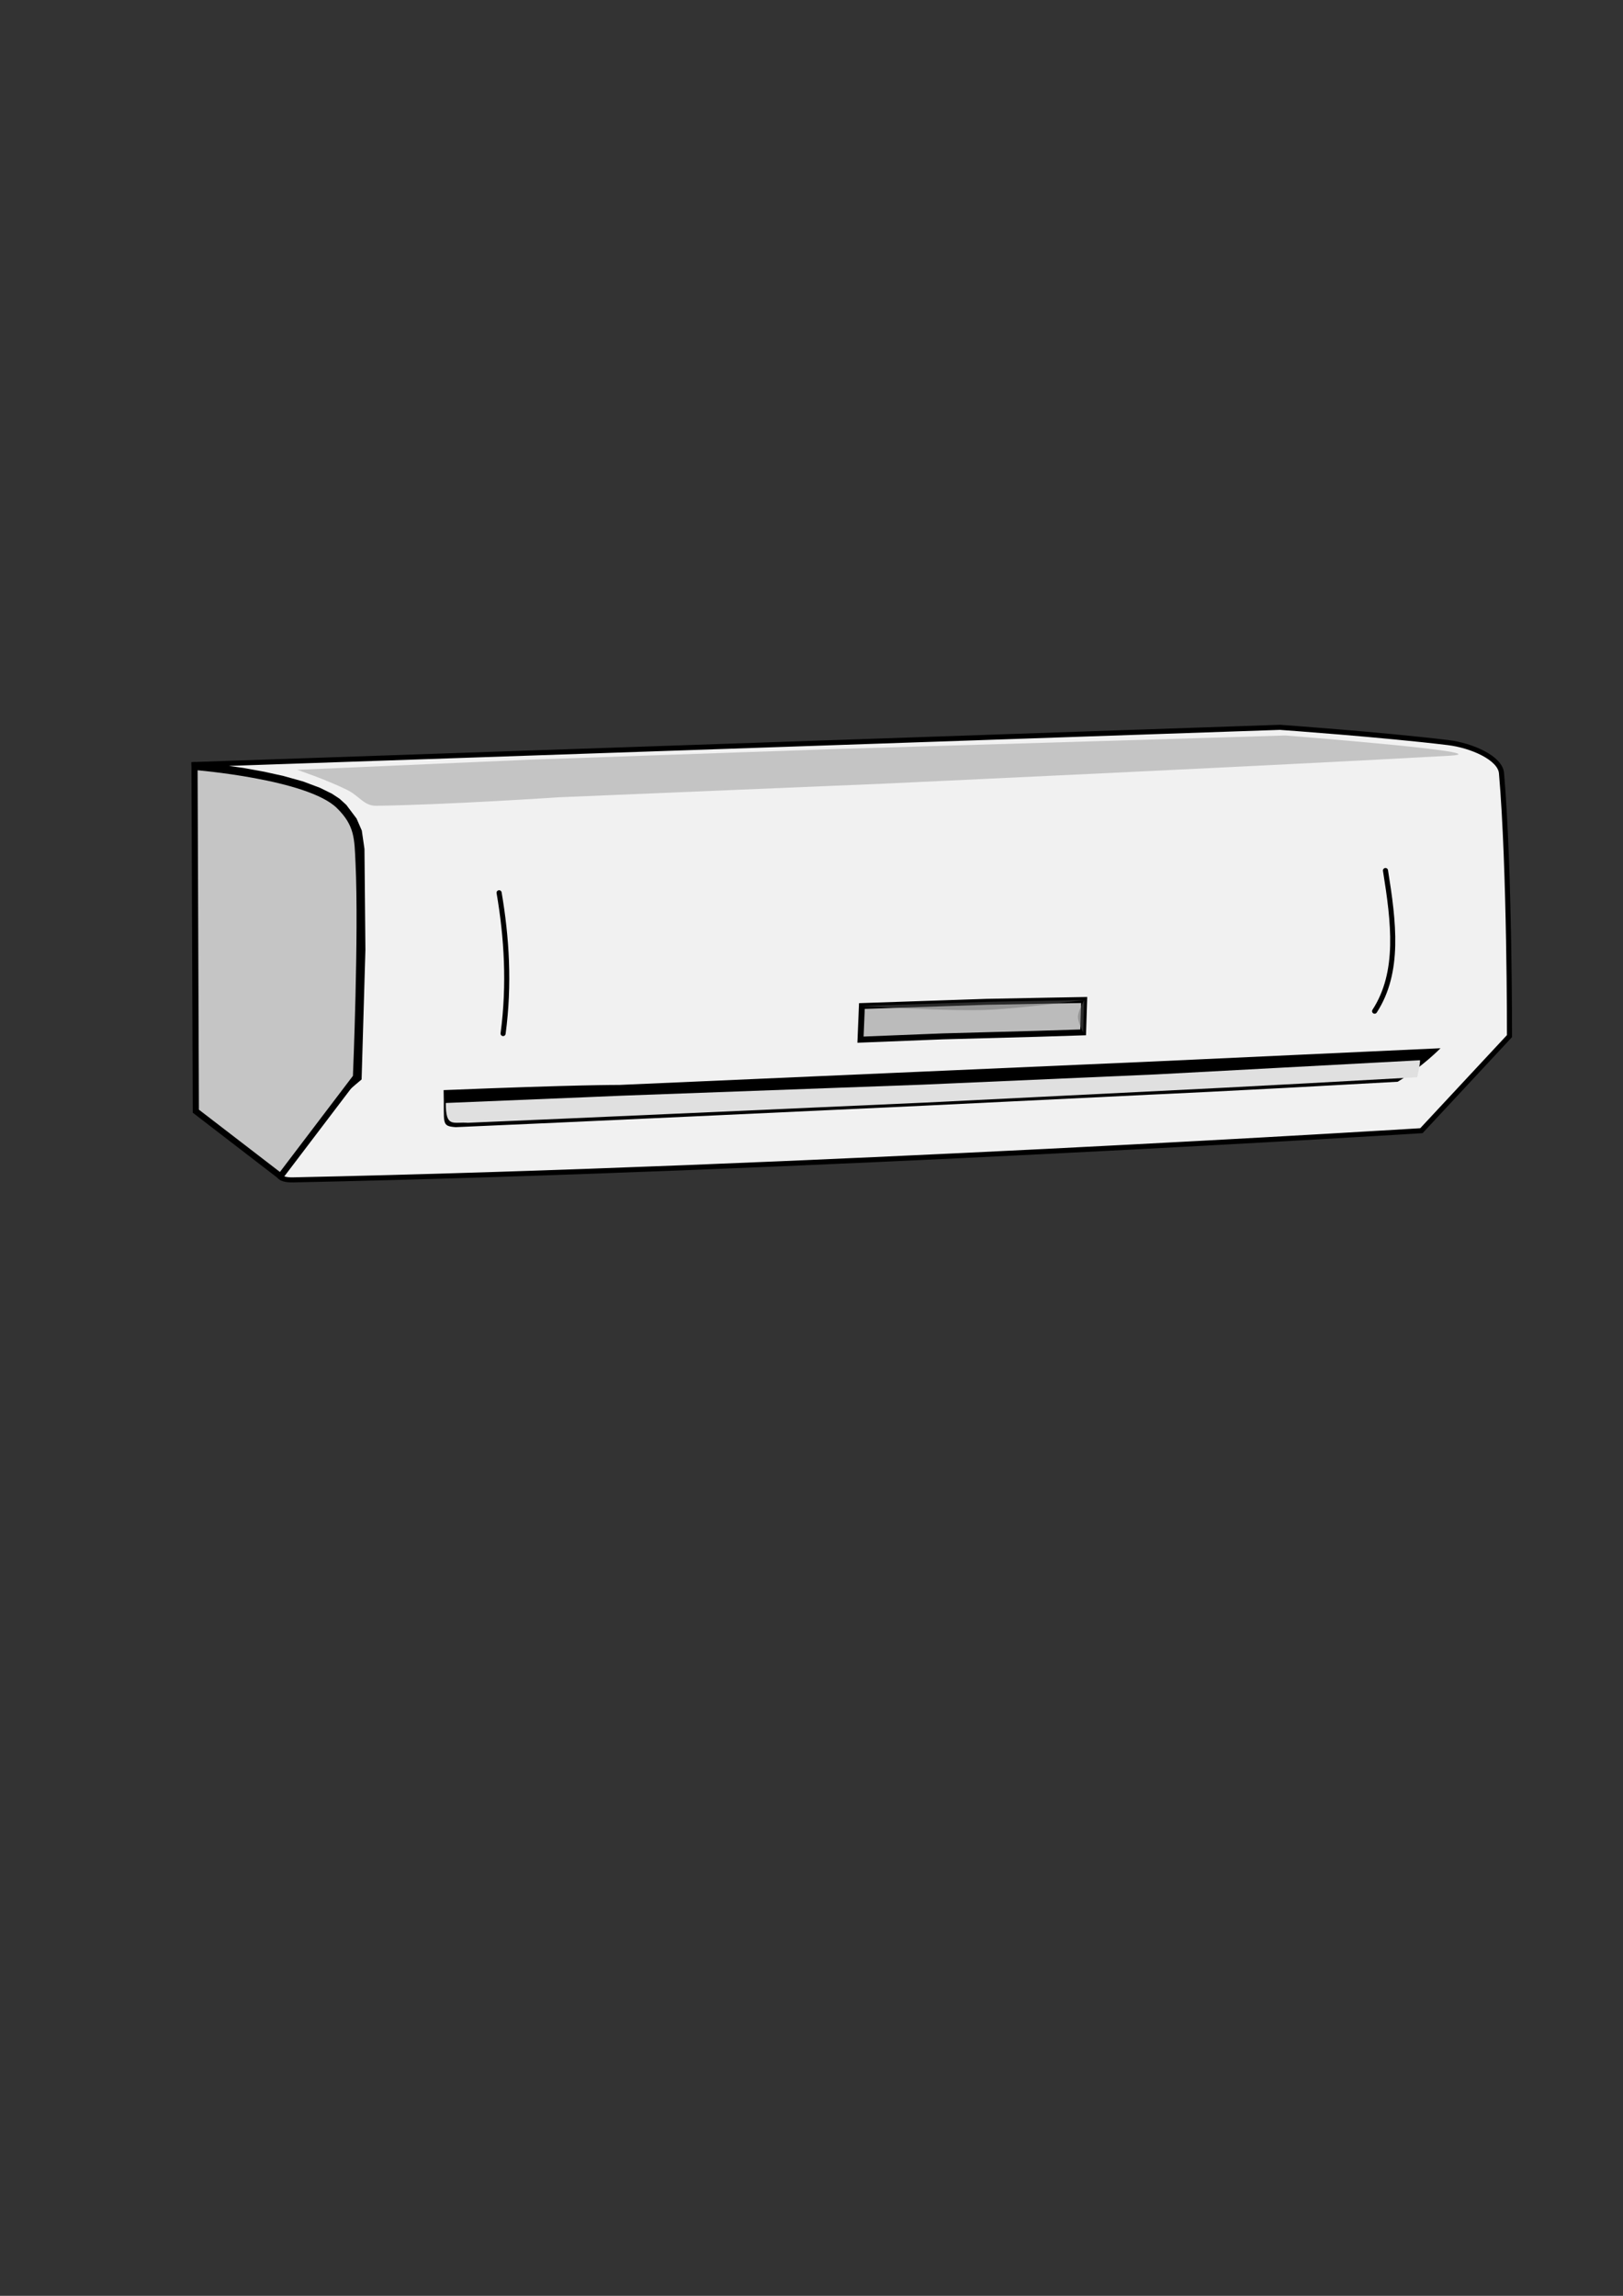 <?xml version="1.0" encoding="UTF-8" standalone="no"?>
<!-- Created with Inkscape (http://www.inkscape.org/) -->

<svg
   width="210mm"
   height="297mm"
   viewBox="0 0 210 297"
   version="1.1"
   id="svg14624"
   inkscape:version="1.2.2 (732a01da63, 2022-12-09)"
   sodipodi:docname="airconditioner.svg"
   xmlns:inkscape="http://www.inkscape.org/namespaces/inkscape"
   xmlns:sodipodi="http://sodipodi.sourceforge.net/DTD/sodipodi-0.dtd"
   xmlns="http://www.w3.org/2000/svg"
   xmlns:svg="http://www.w3.org/2000/svg">
  <rect x="0" y="0" width="210" height="297" fill="#333333" stroke="none"/>
  <sodipodi:namedview
     id="namedview14626"
     pagecolor="#ffffff"
     bordercolor="#000000"
     borderopacity="0.25"
     inkscape:showpageshadow="2"
     inkscape:pageopacity="0.0"
     inkscape:pagecheckerboard="0"
     inkscape:deskcolor="#d1d1d1"
     inkscape:document-units="mm"
     showgrid="false"
     inkscape:zoom="0.76969697"
     inkscape:cx="74.055118"
     inkscape:cy="697.02756"
     inkscape:window-width="1920"
     inkscape:window-height="1051"
     inkscape:window-x="-9"
     inkscape:window-y="-9"
     inkscape:window-maximized="1"
     inkscape:current-layer="layer1" />
  <defs
     id="defs14621" />
  <g
     inkscape:label="Layer 1"
     inkscape:groupmode="layer"
     id="layer1">
    <path
       style="opacity:1;fill:#f1f1f1;fill-opacity:1;fill-rule:evenodd;stroke:#000000;stroke-width:0.658;stroke-linecap:round;stroke-dasharray:none;stroke-opacity:1;paint-order:stroke fill markers"
       d="M 24.77,98.92 165.609,94.091 c 0,0 13.169,0.935 21.761,1.975 3.043,0.369 6.738,1.985 6.908,3.951 1.069,12.333 1.036,34.019 1.036,34.019 l -11.398,12.237 c 0,0 -79.846,4.981 -146.022,6.365 -7.5,0.157 8.57,-13.152 8.57,-13.152 l 0.488,-16.606 -0.122,-13.036 -0.336,-2.308 -0.641,-1.474 -1.282,-1.707 -0.832,-0.761 -0.954,-0.63 -1.522,-0.75 -2.159,-0.809 -2.504,-0.7 -2.483,-0.549 -2.634,-0.48 -3.713,-0.521 -2.569,-0.261 z"
       id="path40630"
       sodipodi:nodetypes="ccssccscccccccccccccccc" />
    <path
       style="opacity:1;fill:#c5c5c5;fill-rule:evenodd;stroke:#000000;stroke-width:0.796;stroke-linecap:round;stroke-dasharray:none;stroke-opacity:1;paint-order:stroke fill markers"
       d="M 36.295,152.174 25.339,143.748 25.169,99.213 c 0,0 14.723,1.168 18.669,5.01 2.484,2.418 2.411,4.271 2.562,7.44 0.438,9.215 -0.342,27.657 -0.342,27.657 z"
       id="path25380"
       sodipodi:nodetypes="cccsscc" />
    <path
       id="rect42137"
       style="opacity:1;fill:#c4c4c4;fill-opacity:1;fill-rule:evenodd;stroke:none;stroke-width:0.658;stroke-linecap:round;stroke-dasharray:none;stroke-opacity:1;paint-order:stroke fill markers"
       d="m 38.458,99.592 c 0,0 3.596,1.198 6.398,2.564 1.656,0.807 2.239,2.103 3.792,2.084 8.945,-0.112 23.631,-1.097 23.631,-1.097 l 41.897,-1.756 c 0,0 51.273,-2.376 73.37,-3.621 7.185,-0.405 -21.242,-2.618 -21.242,-2.618 l -58.345,1.756 -39.393,1.372 z"
       sodipodi:nodetypes="cssccscccc" />
    <path
       id="rect42137-2"
       style="fill:#000000;fill-opacity:1;fill-rule:evenodd;stroke:none;stroke-width:0.658;stroke-linecap:round;stroke-dasharray:none;stroke-opacity:1;paint-order:stroke fill markers"
       d="m 80.139,140.353 c 0,0 -5.334,-0.036 -22.739,0.672 0.121,4.338 -0.38,4.647 1.562,4.792 8.815,-0.359 60.423,-2.771 60.423,-2.771 l 29.29,-1.427 c 0,0 10.077,-0.433 32.174,-1.678 3.212,-1.941 5.539,-4.336 5.539,-4.336 l -37.367,1.724 -30.189,1.326 z"
       sodipodi:nodetypes="cccccccccc" />
    <path
       style="opacity:1;fill:none;fill-opacity:1;fill-rule:evenodd;stroke:#000000;stroke-width:0.658;stroke-linecap:round;stroke-dasharray:none;stroke-opacity:1;paint-order:stroke fill markers"
       d="m 64.578,115.49 c 0.99,5.78 1.367,11.851 0.518,18.216"
       id="path45120"
       sodipodi:nodetypes="cc" />
    <path
       style="fill:none;fill-opacity:1;fill-rule:evenodd;stroke:#000000;stroke-width:0.658;stroke-linecap:round;stroke-dasharray:none;stroke-opacity:1;paint-order:stroke fill markers"
       d="m 179.267,112.614 c 1.076,6.695 1.877,13.14 -1.407,18.198"
       id="path45120-4"
       sodipodi:nodetypes="cc" />
    <path
       id="rect42137-2-5"
       style="fill:#e0e0e0;fill-opacity:1;fill-rule:evenodd;stroke:none;stroke-width:0.658;stroke-linecap:round;stroke-dasharray:none;stroke-opacity:1;paint-order:stroke fill markers"
       d="m 80.506,141.743 c 0,0 -5.421,0.238 -22.825,0.946 -7.88e-4,3.252 0.916,2.417 2.857,2.562 8.815,-0.359 59.249,-2.616 59.249,-2.616 l 30.448,-1.514 c 0,0 11.042,-0.52 33.139,-1.765 0.449,-2.051 0.358,-2.196 0.358,-2.196 l -34.172,1.833 -30.189,1.326 z"
       sodipodi:nodetypes="cccccccccc" />
    <path
       id="rect64284"
       style="opacity:1;fill:#bbbbbb;fill-opacity:1;fill-rule:evenodd;stroke:#000000;stroke-width:0.77;stroke-linecap:round;stroke-dasharray:none;stroke-opacity:1;paint-order:stroke fill markers"
       d="m 111.52,130.147 -0.18,4.348 10.667,-0.424 12.144,-0.328 5.994,-0.189 0.133,-4.188 -4.763,0.085 -7.883,0.151 z"
       sodipodi:nodetypes="ccccccccc" />
    <path
       style="opacity:1;fill:#636363;fill-opacity:0.42;fill-rule:evenodd;stroke:none;stroke-width:0.658;stroke-linecap:round;stroke-dasharray:none;stroke-opacity:1;paint-order:stroke fill markers"
       d="m 111.493,130.136 c 0,0 10.677,0.695 16.014,0.513 4.316,-0.146 12.806,-1.289 12.806,-1.289 l -12.16,0.232 z"
       id="path66543"
       sodipodi:nodetypes="caccc" />
    <path
       style="opacity:1;fill:#636363;fill-opacity:0.42;fill-rule:evenodd;stroke:none;stroke-width:0.658;stroke-linecap:round;stroke-dasharray:none;stroke-opacity:1;paint-order:stroke fill markers"
       d="m 140.298,129.35 c 0,0 -0.808,1.428 -0.824,2.173 -0.015,0.701 0.687,2.056 0.687,2.056 z"
       id="path69995"
       sodipodi:nodetypes="cacc" />
  </g>
</svg>
